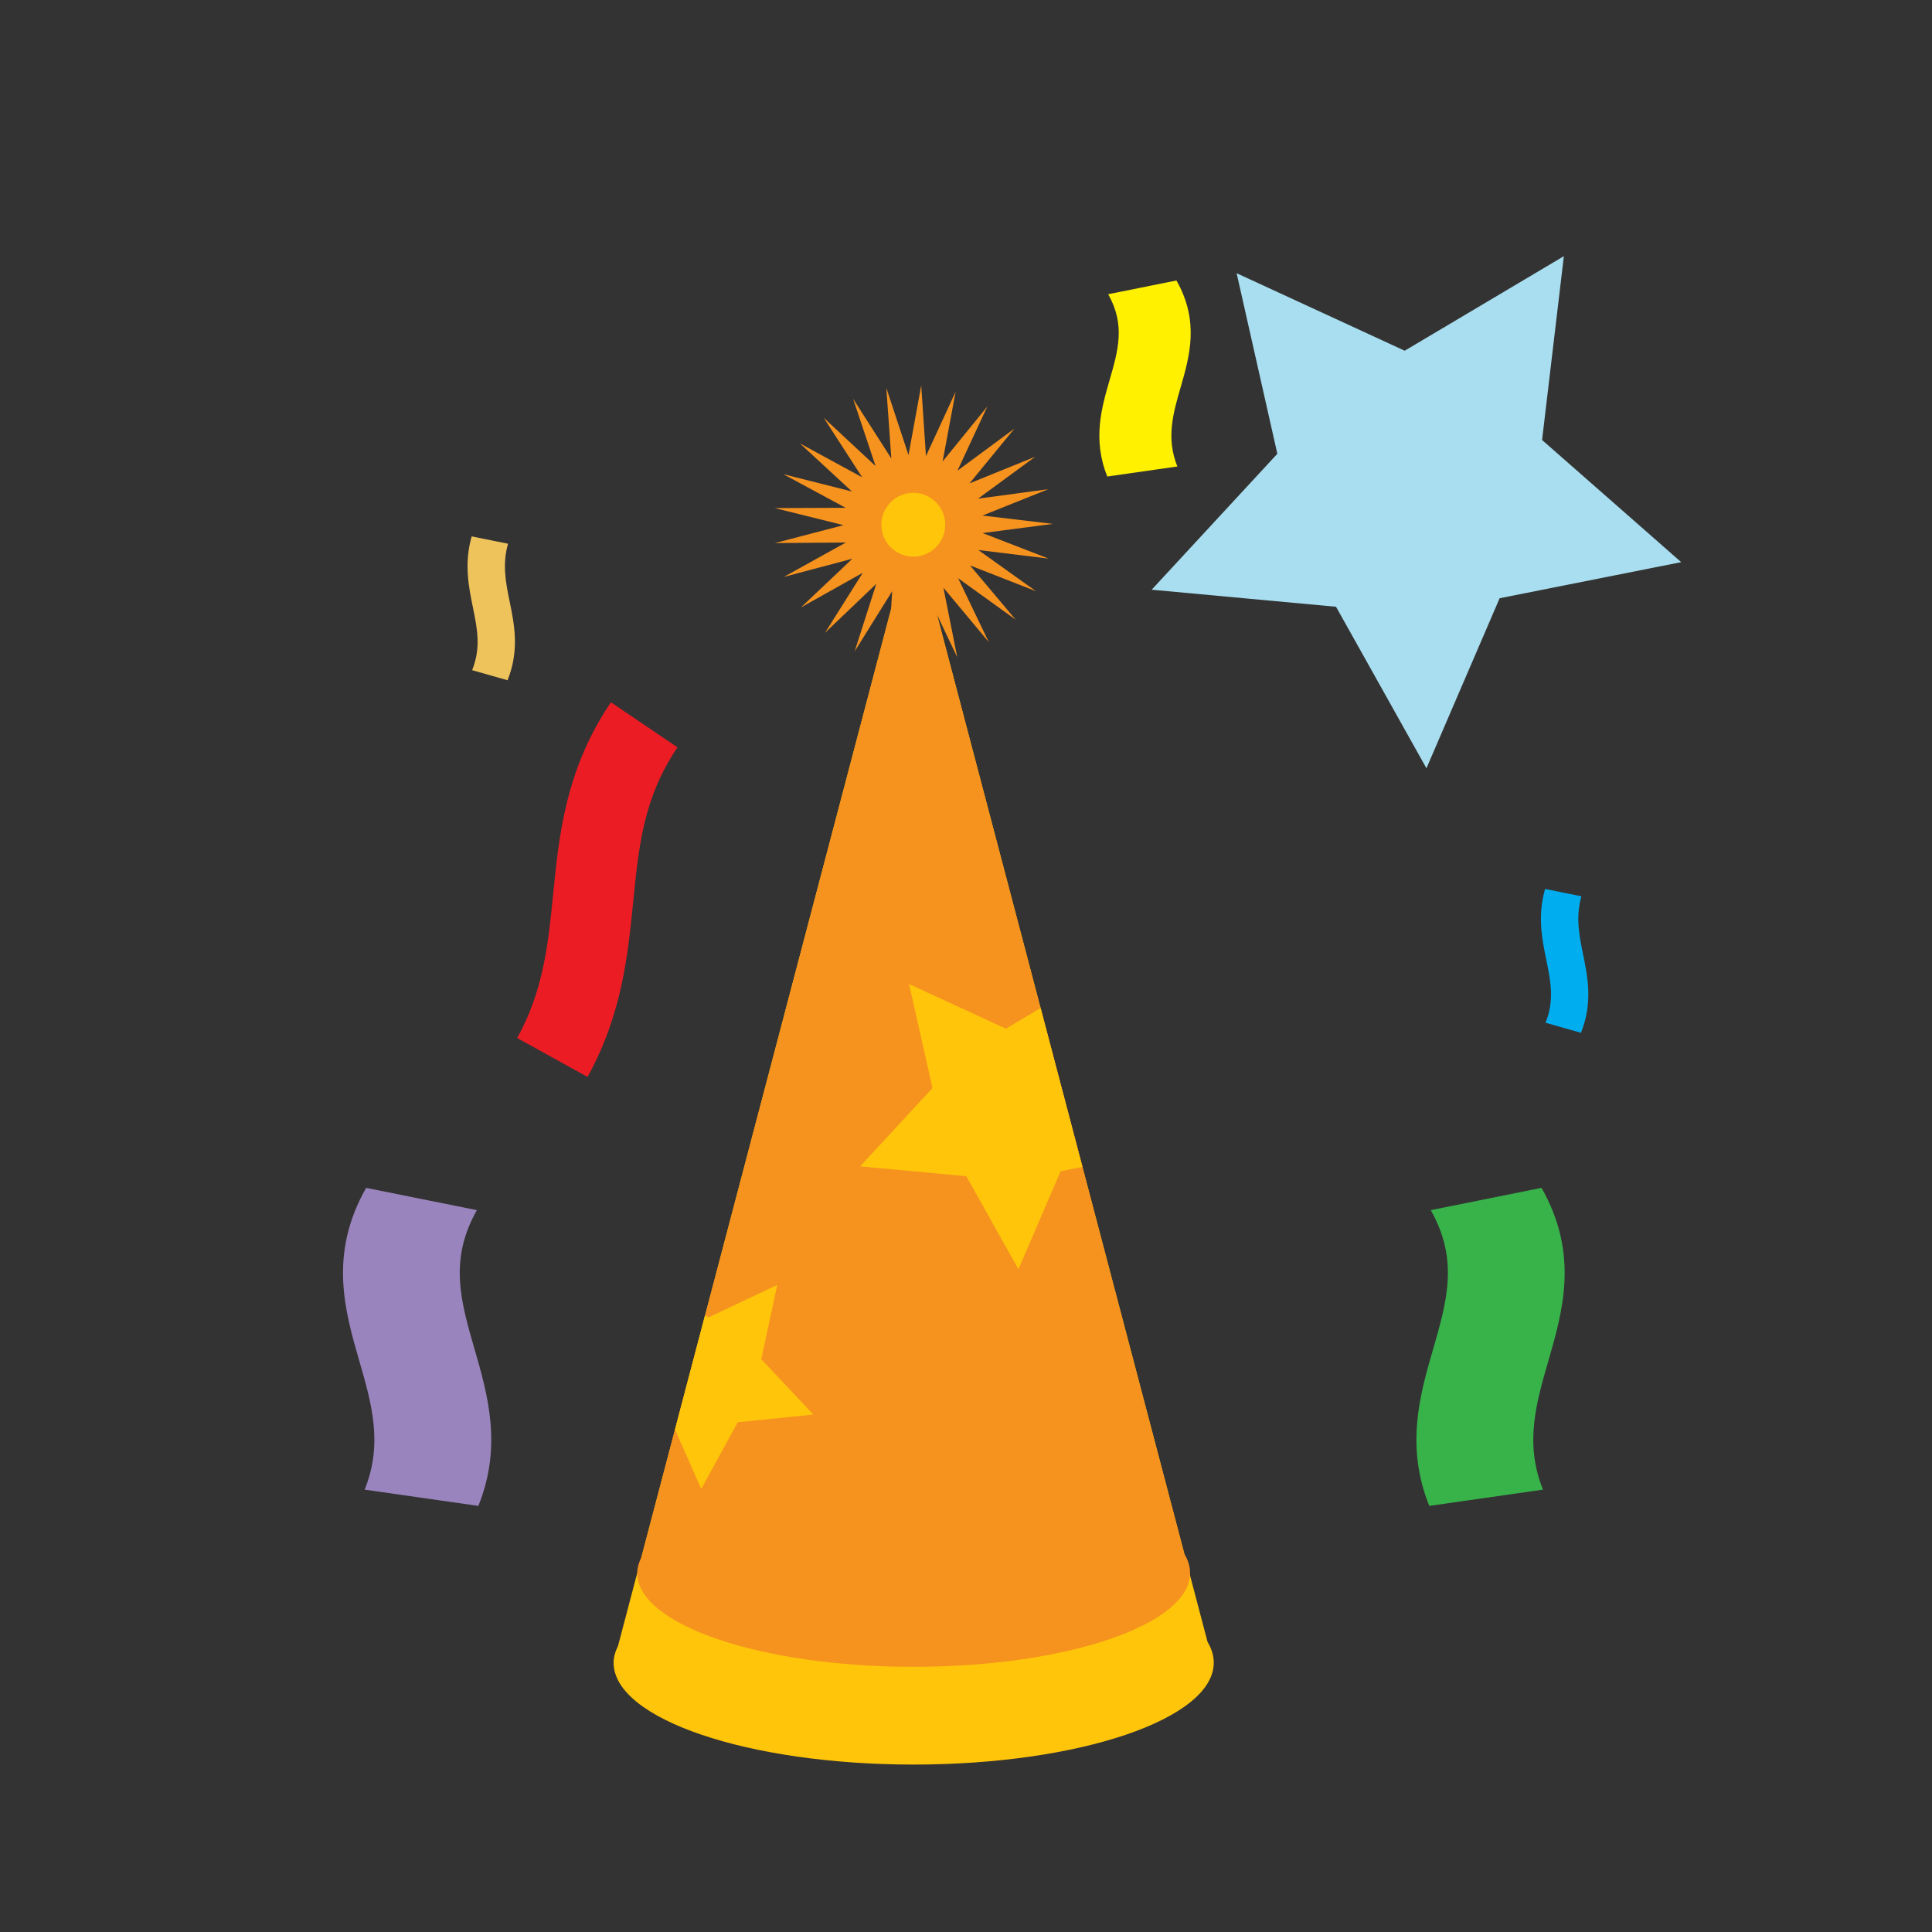 <?xml version="1.0" encoding="utf-8"?>
<!DOCTYPE svg PUBLIC "-//W3C//DTD SVG 1.1//EN" "http://www.w3.org/Graphics/SVG/1.1/DTD/svg11.dtd">
<svg version="1.1" xmlns="http://www.w3.org/2000/svg" xmlns:xlink="http://www.w3.org/1999/xlink" x="0px" y="0px" width="160px"
  height="160px" viewBox="0 0 160 160" enable-background="new 0 0 160 160" xml:space="preserve">
  <rect x="0" y="0" width="160" height="160" fill="#333333" stroke="none"/>
  <path fill="#FFC50A" d="M100.007,135.984L75.636,43.456l-24.453,92.85
    c-0.224,0.453-0.367,0.916-0.367,1.39v0.001l0,0l0,0c0,4.659,11.127,8.437,24.852,8.437
    c13.726,0,24.85-3.778,24.85-8.437C100.519,137.111,100.342,136.538,100.007,135.984z"/>
  <path fill="#F6921E" d="M98.085,128.689L75.636,43.456l-22.525,85.53
    c-0.205,0.417-0.338,0.843-0.338,1.28v0.001l0,0v0.001c0,4.291,10.249,7.77,22.892,7.77
    c12.643,0,22.892-3.479,22.892-7.77C98.557,129.727,98.394,129.199,98.085,128.689z"/>
  <path fill="#9A84BD" d="M39.616,124.712c2.001-4.963,0.771-9.222-0.315-12.978
    c-1.148-3.973-2.14-7.404,0.194-11.515l-9.174-1.845c-3.119,5.494-1.762,10.193-0.564,14.337
    c1.019,3.522,1.98,6.847,0.442,10.655L39.616,124.712L39.616,124.712z"/>
  <path fill="#37B34A" d="M118.368,124.712c-2.001-4.963-0.771-9.222,0.315-12.978
    c1.148-3.973,2.139-7.404-0.194-11.515l9.174-1.845c3.118,5.494,1.762,10.193,0.563,14.337
    c-1.019,3.522-1.978,6.847-0.442,10.655L118.368,124.712L118.368,124.712z"/>
  <path fill="#FFF100" d="M91.702,39.463c-1.235-3.059-0.476-5.684,0.194-7.999
    c0.706-2.449,1.317-4.563-0.121-7.097l5.654-1.138c1.922,3.387,1.086,6.282,0.349,8.836
    c-0.628,2.171-1.221,4.22-0.273,6.567L91.702,39.463L91.702,39.463z"/>
  <path fill="#00ADEE" d="M127.956,73.619c-0.642,2.245-0.248,4.172,0.101,5.871
    c0.366,1.798,0.684,3.349-0.062,5.209l2.932,0.835c0.996-2.486,0.563-4.612,0.18-6.486
    c-0.326-1.594-0.633-3.098-0.141-4.82L127.956,73.619L127.956,73.619z"/>
  <path fill="#EEC35C" d="M39.062,44.421c-0.642,2.245-0.248,4.172,0.1,5.871
    c0.367,1.798,0.684,3.349-0.062,5.209l2.934,0.835c0.996-2.486,0.563-4.612,0.18-6.486
    c-0.326-1.593-0.633-3.098-0.141-4.82L39.062,44.421L39.062,44.421z"/>
  <path fill="#EC1C24" d="M48.658,89.187c2.852-5.16,3.346-10.126,3.781-14.509
    c0.46-4.633,0.857-8.635,3.668-12.786l-5.513-3.733c-3.755,5.546-4.301,11.027-4.781,15.86
    c-0.407,4.107-0.792,7.986-2.983,11.946L48.658,89.187L48.658,89.187z"/>
  <polygon fill="#A9DEF0" points="118.132,63.625 110.644,50.249 95.377,48.837 105.784,37.58 102.413,22.627
    116.331,29.045 129.512,21.216 127.708,36.439 139.229,46.554 124.193,49.544"/>
  <polygon fill="#FFC50A" points="84.342,105.117 80.025,97.409 71.229,96.595 77.226,90.109 75.283,81.492
    83.303,85.191 86.178,83.482 89.643,96.643 87.833,97.002"/>
  <polygon fill="#FFC50A" points="67.361,117.147 61.099,117.786 58.074,123.308 55.901,118.386 58.387,108.929
    58.679,109.1 64.372,106.409 63.045,112.564"/>
  <polygon fill="#F6921E" points="84.111,51.317 79.348,47.887 81.889,53.178 78.129,48.671 79.275,54.428
    76.753,49.127 76.433,54.988 75.308,49.226 73.54,54.824 73.885,48.964 70.779,53.945 72.569,48.355
    68.322,52.408 71.448,47.438 66.326,50.308 70.589,46.272 64.915,47.777 70.048,44.928 64.177,44.975
    69.856,43.491 64.159,42.077 70.029,42.053 64.863,39.267 70.554,40.703 66.243,36.719 71.4,39.526
    68.214,34.595 72.51,38.596 70.651,33.027 73.817,37.97 73.4,32.116 75.238,37.69 76.292,31.916
    76.684,37.772 79.141,32.441 78.065,38.211 81.769,33.659 79.293,38.98 84.014,35.492 80.291,40.031
    85.731,37.825 80.997,41.296 86.814,40.513 81.366,42.696 87.194,43.386 81.374,44.146 86.851,46.263
    81.022,45.551 85.799,48.963 80.333,46.825"/>
  <circle fill="#FFC50A" cx="75.636" cy="43.456" r="2.644"/>

</svg>
